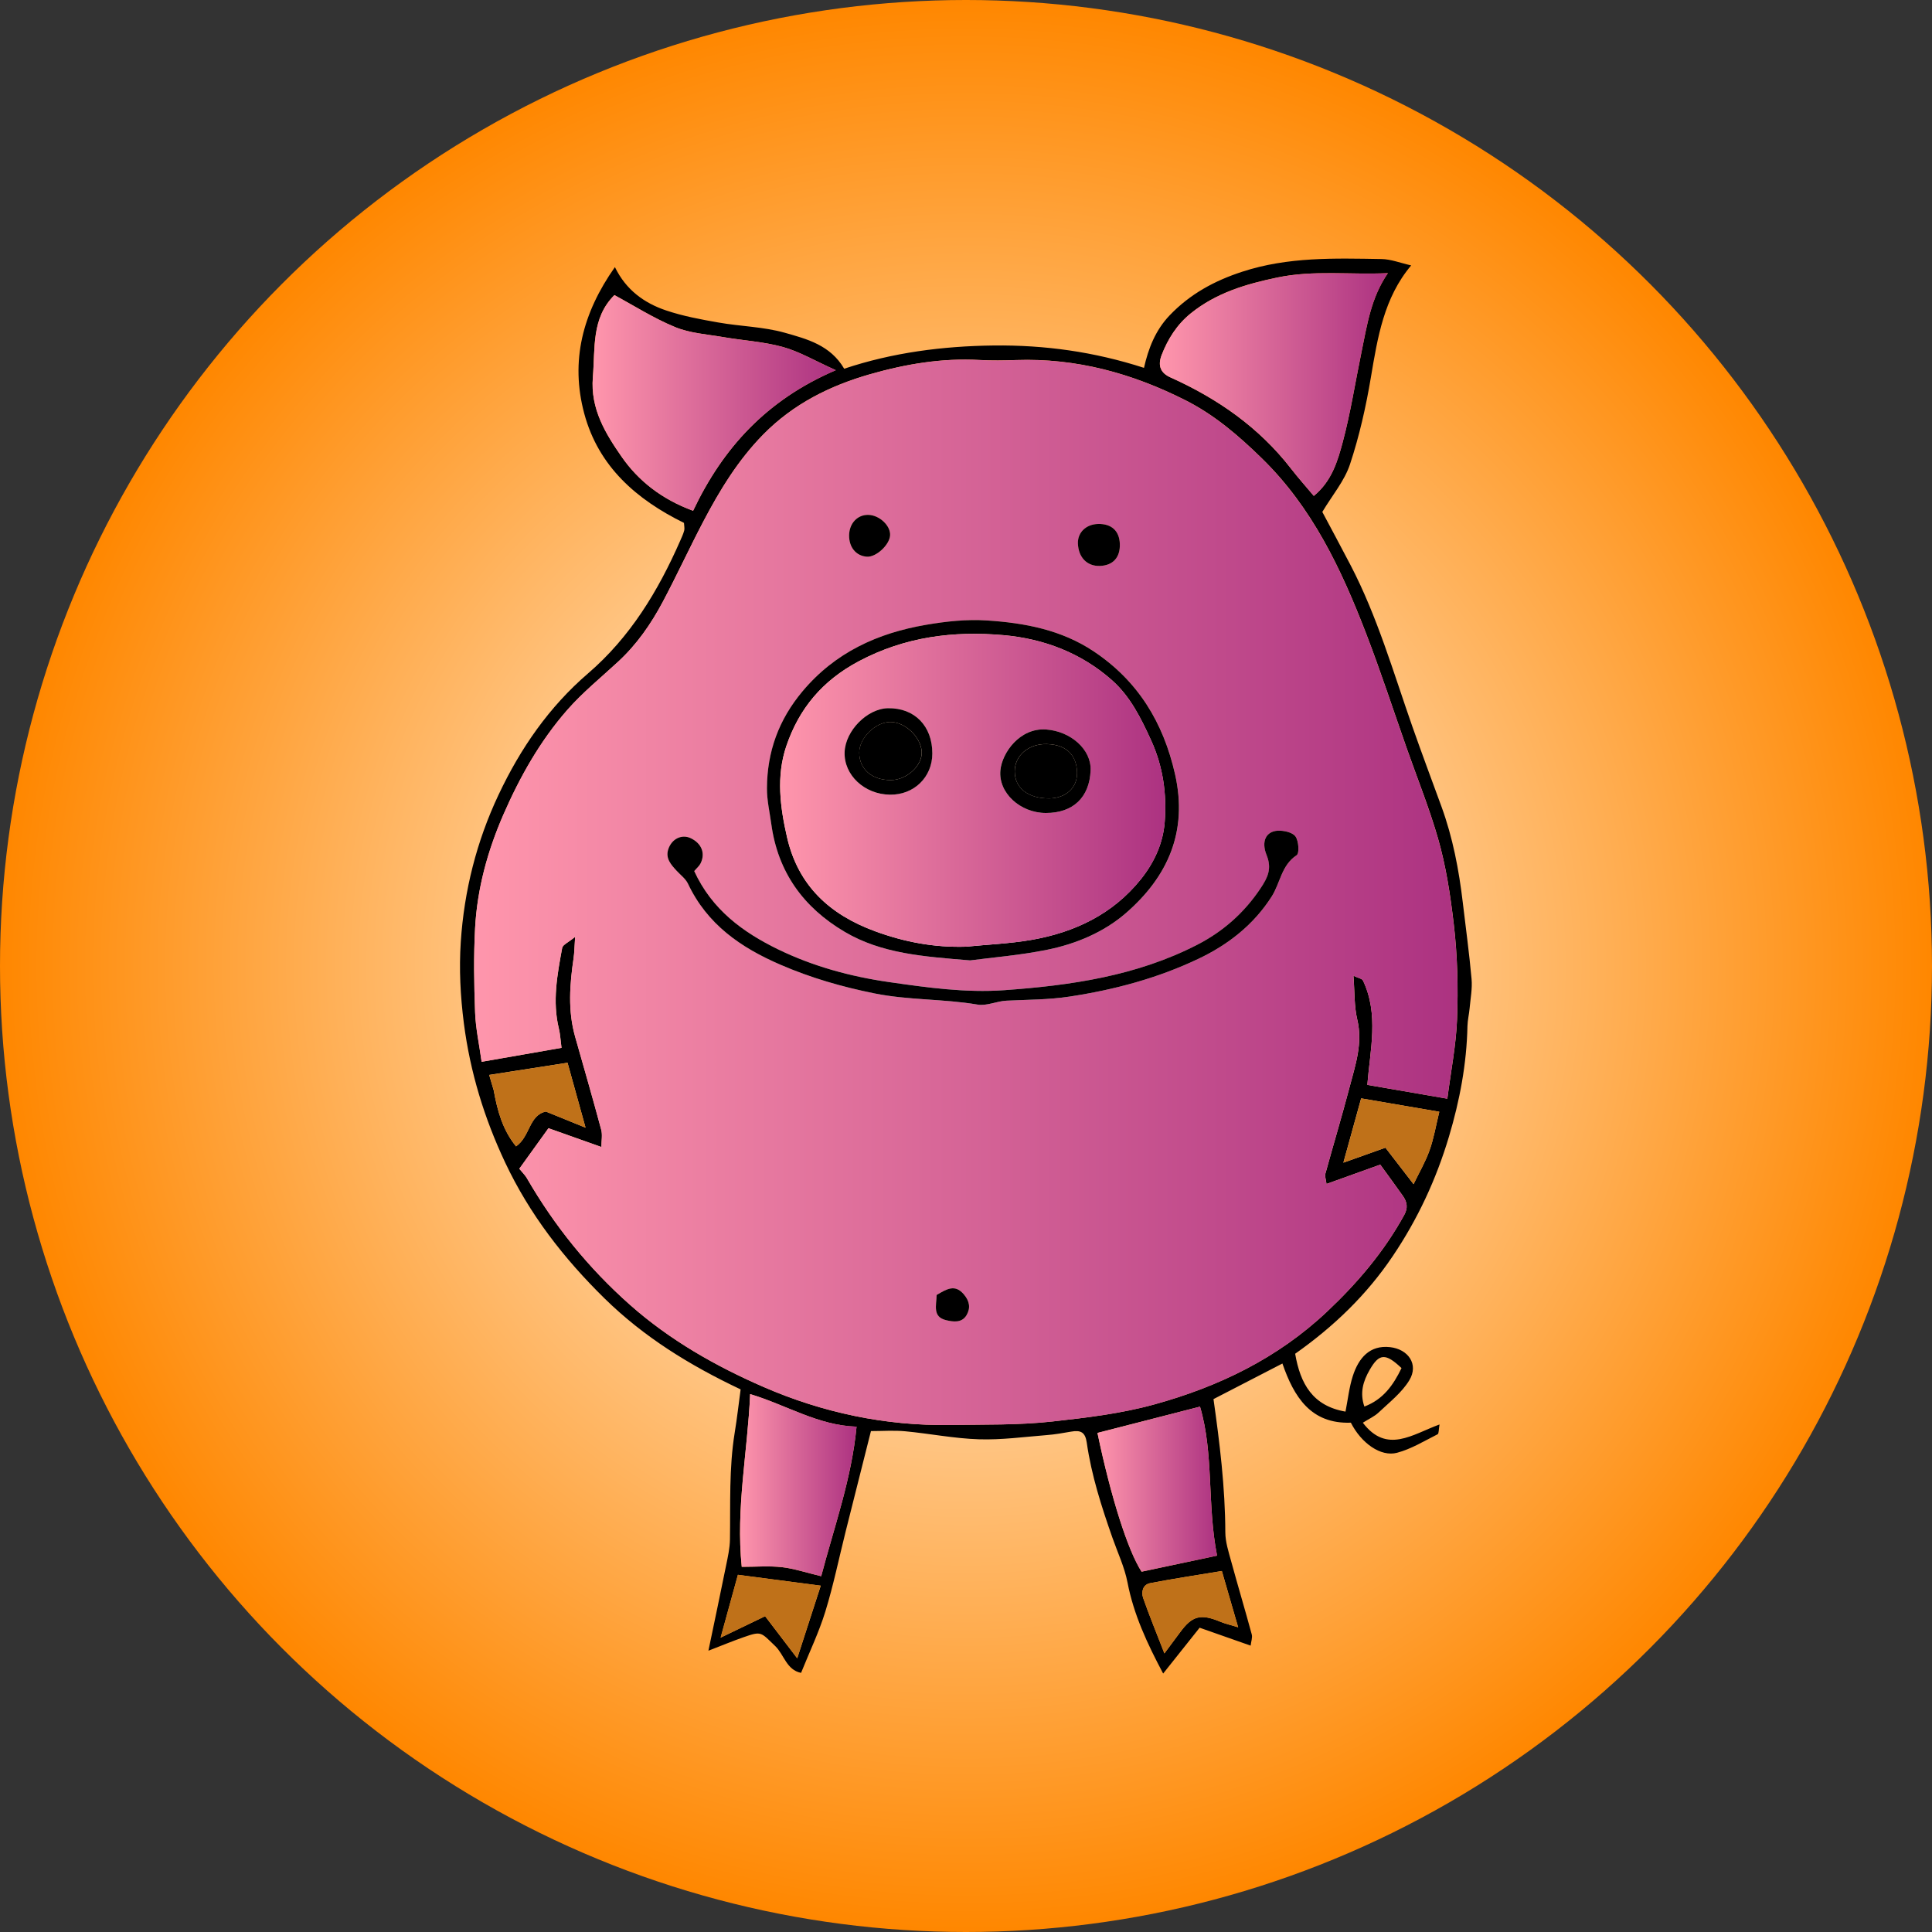 <?xml version="1.0" encoding="iso-8859-1"?>
<!-- Generator: Adobe Illustrator 17.0.2, SVG Export Plug-In . SVG Version: 6.00 Build 0)  -->
<!DOCTYPE svg PUBLIC "-//W3C//DTD SVG 1.1//EN" "http://www.w3.org/Graphics/SVG/1.1/DTD/svg11.dtd">
<svg version="1.1" id="Layer_1" xmlns="http://www.w3.org/2000/svg" xmlns:xlink="http://www.w3.org/1999/xlink" x="0px" y="0px"
	 width="40px" height="40px" viewBox="0 0 40 40" style="enable-background:new 0 0 40 40;" xml:space="preserve">
<rect x="0" y="0" width="40" height="40" fill="#333333" stroke="none"/>
<radialGradient id="SVGID_1_" cx="20" cy="20" r="20" gradientUnits="userSpaceOnUse">
	<stop  offset="0" style="stop-color:#FFFFFF"/>
	<stop  offset="1" style="stop-color:#FF8700"/>
</radialGradient>
<circle style="fill:url(#SVGID_1_);" cx="20" cy="20" r="20"/>
<path d="M26.815,28.028c0.106,0.618,0.359,1.08,1.042,1.198c0.05-0.254,0.076-0.501,0.15-0.732c0.121-0.38,0.352-0.649,0.771-0.603
	c0.376,0.041,0.602,0.356,0.399,0.688c-0.156,0.256-0.411,0.454-0.634,0.665c-0.089,0.084-0.208,0.136-0.327,0.212
	c0.496,0.652,1.026,0.24,1.588,0.036c-0.019,0.103-0.012,0.188-0.04,0.203c-0.275,0.138-0.546,0.305-0.839,0.383
	c-0.338,0.09-0.742-0.199-0.957-0.623c-0.829,0.03-1.179-0.535-1.417-1.225c-0.476,0.246-0.941,0.486-1.427,0.737
	c0.128,0.903,0.242,1.826,0.245,2.76c0.001,0.197,0.066,0.397,0.119,0.591c0.139,0.508,0.29,1.012,0.428,1.52
	c0.018,0.066-0.013,0.145-0.023,0.233c-0.36-0.127-0.694-0.243-1.056-0.371c-0.239,0.3-0.488,0.614-0.755,0.949
	c-0.331-0.623-0.61-1.221-0.738-1.885c-0.061-0.317-0.204-0.618-0.312-0.926c-0.226-0.644-0.435-1.292-0.532-1.971
	c-0.031-0.212-0.121-0.263-0.323-0.227c-0.167,0.029-0.335,0.059-0.504,0.072c-0.468,0.037-0.938,0.102-1.405,0.087
	c-0.51-0.016-1.017-0.118-1.527-0.166c-0.233-0.022-0.469-0.004-0.709-0.004c-0.177,0.702-0.35,1.389-0.523,2.076
	c-0.139,0.555-0.254,1.117-0.422,1.663c-0.132,0.427-0.328,0.835-0.502,1.267c-0.303-0.061-0.351-0.379-0.536-0.556
	c-0.3-0.287-0.278-0.314-0.655-0.182c-0.229,0.08-0.453,0.173-0.727,0.279c0.128-0.616,0.249-1.184,0.364-1.754
	c0.037-0.181,0.079-0.366,0.082-0.549c0.011-0.737-0.021-1.476,0.098-2.209c0.05-0.305,0.084-0.613,0.123-0.898
	c-1.067-0.505-2.006-1.088-2.817-1.883c-0.844-0.828-1.554-1.744-2.058-2.814c-0.431-0.915-0.724-1.866-0.855-2.881
	c-0.073-0.567-0.101-1.13-0.064-1.688c0.07-1.058,0.326-2.08,0.783-3.047c0.452-0.959,1.044-1.816,1.85-2.509
	c0.876-0.753,1.452-1.706,1.909-2.746c0.031-0.07,0.064-0.141,0.084-0.215c0.011-0.043-0.002-0.093-0.005-0.157
	c-0.979-0.482-1.77-1.164-2.065-2.265c-0.292-1.088-0.033-2.083,0.635-3.031c0.229,0.473,0.608,0.745,1.059,0.897
	c0.35,0.118,0.718,0.186,1.083,0.25c0.458,0.081,0.934,0.087,1.378,0.213c0.452,0.128,0.94,0.253,1.227,0.744
	c0.999-0.334,2.039-0.469,3.098-0.481c1.051-0.012,2.076,0.129,3.109,0.463c0.09-0.399,0.235-0.778,0.533-1.089
	c0.421-0.439,0.921-0.712,1.5-0.901c0.947-0.31,1.914-0.279,2.883-0.263c0.197,0.003,0.393,0.082,0.616,0.132
	c-0.564,0.669-0.695,1.489-0.834,2.316c-0.102,0.608-0.239,1.217-0.433,1.802c-0.114,0.344-0.367,0.641-0.573,0.986
	c0.181,0.341,0.387,0.722,0.587,1.106c0.553,1.063,0.883,2.212,1.277,3.336c0.195,0.555,0.401,1.106,0.603,1.658
	c0.235,0.644,0.362,1.312,0.442,1.991c0.062,0.526,0.134,1.05,0.181,1.577c0.018,0.2-0.022,0.405-0.04,0.607
	c-0.011,0.124-0.042,0.247-0.045,0.371c-0.016,0.782-0.16,1.541-0.383,2.288c-0.264,0.883-0.646,1.707-1.164,2.474
	C28.297,26.807,27.619,27.461,26.815,28.028z M28.309,22.461c0.552,0.095,1.077,0.186,1.657,0.286
	c0.073-0.57,0.18-1.104,0.201-1.641c0.025-0.657,0.009-1.314-0.068-1.974c-0.071-0.605-0.161-1.203-0.329-1.783
	c-0.18-0.623-0.423-1.227-0.639-1.84c-0.282-0.801-0.545-1.61-0.851-2.403c-0.512-1.327-1.112-2.601-2.158-3.62
	c-0.482-0.47-0.978-0.897-1.581-1.201c-1.103-0.557-2.258-0.874-3.502-0.831c-0.252,0.009-0.506,0.013-0.757-0.001
	c-0.773-0.043-1.527,0.083-2.263,0.293c-0.834,0.238-1.592,0.614-2.217,1.25c-0.522,0.532-0.899,1.151-1.239,1.799
	c-0.29,0.551-0.55,1.118-0.842,1.668c-0.242,0.455-0.535,0.877-0.917,1.231c-0.356,0.33-0.737,0.638-1.056,1.001
	c-0.567,0.647-0.987,1.395-1.33,2.181c-0.323,0.744-0.537,1.523-0.581,2.334c-0.032,0.582-0.022,1.168,0,1.751
	c0.012,0.333,0.086,0.664,0.135,1.022c0.577-0.101,1.105-0.193,1.654-0.289c-0.021-0.155-0.026-0.28-0.055-0.399
	c-0.137-0.564-0.033-1.118,0.069-1.671c0.012-0.065,0.125-0.111,0.268-0.228c-0.015,0.208-0.015,0.326-0.032,0.442
	c-0.08,0.544-0.121,1.086,0.032,1.626c0.182,0.641,0.367,1.281,0.54,1.925c0.029,0.106,0.004,0.226,0.004,0.358
	c-0.381-0.135-0.715-0.253-1.096-0.389c-0.199,0.277-0.404,0.562-0.604,0.839c0.076,0.093,0.123,0.137,0.154,0.191
	c0.572,0.989,1.274,1.861,2.136,2.625c0.83,0.736,1.781,1.273,2.769,1.703c1.213,0.528,2.518,0.808,3.861,0.786
	c0.705-0.011,1.408,0.006,2.117-0.072c0.713-0.079,1.423-0.164,2.109-0.353c1.332-0.367,2.554-0.956,3.577-1.921
	c0.63-0.594,1.18-1.241,1.598-2.001c0.082-0.149,0.06-0.27-0.027-0.394c-0.151-0.214-0.306-0.424-0.469-0.649
	c-0.366,0.131-0.726,0.261-1.113,0.4c-0.012-0.096-0.038-0.16-0.023-0.213c0.164-0.596,0.342-1.188,0.499-1.785
	c0.12-0.458,0.279-0.909,0.161-1.405c-0.066-0.278-0.053-0.574-0.079-0.907c0.097,0.047,0.177,0.058,0.197,0.098
	C28.552,21.001,28.367,21.731,28.309,22.461z M28.735,5.655c-0.786,0.037-1.538-0.066-2.288,0.09
	c-0.65,0.135-1.269,0.318-1.794,0.743c-0.285,0.23-0.473,0.53-0.602,0.861c-0.089,0.23-0.014,0.376,0.18,0.463
	c0.978,0.44,1.837,1.036,2.5,1.892c0.148,0.191,0.31,0.372,0.47,0.563c0.369-0.302,0.492-0.715,0.598-1.111
	c0.164-0.613,0.26-1.243,0.389-1.866C28.303,6.735,28.382,6.167,28.735,5.655z M14.35,10.575c0.616-1.299,1.52-2.296,2.954-2.911
	c-0.437-0.197-0.752-0.385-1.094-0.48c-0.4-0.111-0.823-0.134-1.235-0.205c-0.335-0.058-0.689-0.08-0.997-0.207
	c-0.446-0.184-0.859-0.448-1.258-0.663c-0.478,0.475-0.396,1.095-0.446,1.7c-0.054,0.657,0.265,1.17,0.595,1.646
	C13.211,9.948,13.697,10.336,14.35,10.575z M17.002,32.634c0.271-1.029,0.63-2.021,0.732-3.096c-0.796-0.024-1.454-0.45-2.203-0.674
	c-0.052,1.198-0.299,2.363-0.174,3.576c0.301,0,0.57-0.023,0.833,0.007C16.436,32.474,16.677,32.556,17.002,32.634z M22.722,29.667
	c0.277,1.327,0.629,2.437,0.913,2.873c0.504-0.107,1.013-0.215,1.563-0.332c-0.209-1.06-0.064-2.111-0.353-3.085
	C24.135,29.305,23.446,29.481,22.722,29.667z M29.799,23.018c-0.561-0.096-1.073-0.183-1.618-0.277
	c-0.125,0.451-0.241,0.872-0.368,1.331c0.327-0.117,0.586-0.209,0.871-0.31c0.21,0.273,0.408,0.529,0.582,0.755
	c0.11-0.229,0.243-0.455,0.33-0.698C29.685,23.571,29.728,23.309,29.799,23.018z M11.75,22.003c-0.561,0.087-1.09,0.169-1.622,0.252
	c0.008,0.029,0.094,0.32,0.094,0.32c0.075,0.417,0.183,0.818,0.462,1.159c0.294-0.205,0.263-0.642,0.617-0.721
	c0.261,0.106,0.505,0.205,0.822,0.334C11.997,22.892,11.884,22.485,11.75,22.003z M15.841,33.462
	c0.214,0.281,0.43,0.564,0.665,0.872c0.168-0.518,0.32-0.986,0.487-1.504c-0.571-0.075-1.134-0.149-1.715-0.225
	c-0.123,0.446-0.23,0.835-0.358,1.301C15.268,33.738,15.53,33.612,15.841,33.462z M25.297,32.526c-0.511,0.085-1,0.158-1.485,0.252
	c-0.151,0.029-0.187,0.181-0.144,0.306c0.125,0.359,0.27,0.711,0.44,1.148c0.141-0.189,0.231-0.308,0.319-0.429
	c0.257-0.353,0.429-0.397,0.841-0.226c0.104,0.043,0.215,0.067,0.367,0.114C25.516,33.28,25.418,32.942,25.297,32.526z
	 M29.017,28.325c-0.334-0.318-0.464-0.302-0.658,0.034c-0.138,0.239-0.209,0.478-0.111,0.762
	C28.634,28.976,28.845,28.682,29.017,28.325z"/>
<linearGradient id="SVGID_2_" gradientUnits="userSpaceOnUse" x1="9.817" y1="18.474" x2="30.178" y2="18.474">
	<stop  offset="0" style="stop-color:#FF96AC"/>
	<stop  offset="1" style="stop-color:#AC3281"/>
</linearGradient>
<path style="fill:url(#SVGID_2_);" d="M28.309,22.461c0.058-0.73,0.243-1.46-0.091-2.16c-0.019-0.04-0.1-0.052-0.197-0.098
	c0.026,0.333,0.013,0.629,0.079,0.907c0.118,0.495-0.041,0.947-0.161,1.405c-0.156,0.598-0.335,1.189-0.499,1.785
	c-0.015,0.053,0.011,0.117,0.023,0.213c0.387-0.139,0.747-0.268,1.113-0.4c0.163,0.225,0.318,0.435,0.469,0.649
	c0.087,0.123,0.109,0.244,0.027,0.394c-0.417,0.76-0.968,1.407-1.598,2.001c-1.023,0.965-2.245,1.554-3.577,1.921
	c-0.685,0.189-1.396,0.274-2.109,0.353c-0.709,0.078-1.411,0.061-2.117,0.072c-1.343,0.021-2.648-0.258-3.861-0.786
	c-0.988-0.43-1.939-0.967-2.769-1.703c-0.862-0.764-1.564-1.636-2.136-2.625c-0.031-0.054-0.078-0.098-0.154-0.191
	c0.199-0.277,0.405-0.562,0.604-0.839c0.381,0.135,0.715,0.253,1.096,0.389c0-0.132,0.024-0.253-0.004-0.358
	c-0.173-0.643-0.358-1.284-0.54-1.925c-0.153-0.539-0.112-1.082-0.032-1.626c0.017-0.116,0.018-0.234,0.032-0.442
	c-0.142,0.117-0.256,0.163-0.268,0.228c-0.102,0.552-0.207,1.107-0.069,1.671c0.029,0.119,0.034,0.244,0.055,0.399
	c-0.549,0.096-1.077,0.188-1.654,0.289c-0.049-0.357-0.123-0.688-0.135-1.022c-0.022-0.583-0.031-1.169,0-1.751
	c0.044-0.811,0.258-1.591,0.581-2.334c0.342-0.787,0.762-1.535,1.33-2.181c0.318-0.363,0.7-0.671,1.056-1.001
	c0.382-0.354,0.675-0.776,0.917-1.231c0.293-0.55,0.553-1.117,0.842-1.668c0.341-0.648,0.717-1.268,1.239-1.799
	c0.625-0.636,1.383-1.011,2.217-1.25c0.736-0.21,1.489-0.337,2.263-0.293c0.252,0.014,0.505,0.01,0.757,0.001
	c1.244-0.042,2.399,0.274,3.502,0.831c0.603,0.305,1.099,0.731,1.581,1.201c1.046,1.02,1.646,2.293,2.158,3.62
	c0.306,0.792,0.568,1.601,0.851,2.403c0.216,0.613,0.458,1.217,0.639,1.84c0.168,0.58,0.258,1.177,0.329,1.783
	c0.077,0.66,0.093,1.317,0.068,1.974c-0.021,0.537-0.127,1.071-0.201,1.641C29.387,22.647,28.862,22.556,28.309,22.461z
	 M20.086,19.884c0.455-0.06,1.031-0.106,1.594-0.22c0.596-0.12,1.172-0.362,1.628-0.756c0.869-0.752,1.291-1.686,1.021-2.879
	c-0.243-1.073-0.768-1.932-1.685-2.544c-0.669-0.446-1.433-0.589-2.21-0.639c-0.417-0.027-0.846,0.02-1.26,0.09
	c-1.001,0.171-1.881,0.569-2.557,1.376c-0.496,0.591-0.733,1.255-0.737,2.01c-0.001,0.246,0.056,0.493,0.09,0.739
	c0.136,0.996,0.664,1.727,1.52,2.232C18.254,19.744,19.111,19.804,20.086,19.884z M14.373,18.035
	c0.054-0.063,0.106-0.105,0.133-0.16c0.104-0.211,0.019-0.417-0.208-0.523c-0.183-0.085-0.392,0.015-0.462,0.234
	c-0.061,0.188,0.058,0.317,0.174,0.442c0.081,0.088,0.186,0.165,0.235,0.268c0.396,0.84,1.09,1.32,1.916,1.678
	c0.631,0.273,1.273,0.458,1.948,0.594c0.708,0.142,1.426,0.112,2.132,0.231c0.188,0.032,0.396-0.071,0.596-0.081
	c0.437-0.022,0.87-0.018,1.309-0.085c0.928-0.141,1.821-0.381,2.665-0.781c0.614-0.291,1.143-0.702,1.518-1.289
	c0.178-0.279,0.2-0.648,0.518-0.857c0.058-0.038,0.043-0.296-0.025-0.389c-0.063-0.086-0.244-0.125-0.369-0.118
	c-0.233,0.013-0.347,0.211-0.228,0.506c0.115,0.284,0.018,0.471-0.126,0.687c-0.337,0.505-0.773,0.892-1.312,1.169
	c-1.255,0.645-2.619,0.842-3.999,0.94c-0.796,0.056-1.587-0.054-2.379-0.168c-0.808-0.116-1.582-0.328-2.308-0.682
	C15.38,19.3,14.74,18.835,14.373,18.035z M23.185,11.263c-0.008-0.27-0.172-0.421-0.45-0.415c-0.247,0.006-0.423,0.174-0.417,0.4
	c0.008,0.292,0.189,0.479,0.457,0.469C23.043,11.707,23.194,11.541,23.185,11.263z M17.58,11.078
	c-0.006,0.253,0.143,0.433,0.37,0.448c0.187,0.012,0.46-0.237,0.478-0.436c0.018-0.201-0.217-0.425-0.45-0.43
	C17.754,10.655,17.586,10.831,17.58,11.078z M19.392,26.811c-0.005,0.216-0.089,0.452,0.195,0.521
	c0.144,0.035,0.328,0.064,0.426-0.104c0.085-0.146,0.063-0.287-0.055-0.428C19.772,26.58,19.603,26.687,19.392,26.811z"/>
<linearGradient id="SVGID_3_" gradientUnits="userSpaceOnUse" x1="24.014" y1="7.961" x2="28.735" y2="7.961">
	<stop  offset="0" style="stop-color:#FF96AC"/>
	<stop  offset="1" style="stop-color:#AC3281"/>
</linearGradient>
<path style="fill:url(#SVGID_3_);" d="M28.735,5.655c-0.353,0.513-0.432,1.08-0.547,1.636c-0.129,0.622-0.225,1.253-0.389,1.866
	c-0.106,0.396-0.229,0.809-0.598,1.111c-0.16-0.191-0.322-0.371-0.47-0.563c-0.663-0.857-1.522-1.453-2.5-1.892
	c-0.194-0.087-0.269-0.234-0.18-0.463c0.128-0.332,0.317-0.631,0.602-0.861c0.526-0.425,1.145-0.608,1.794-0.743
	C27.197,5.588,27.949,5.692,28.735,5.655z"/>
<linearGradient id="SVGID_4_" gradientUnits="userSpaceOnUse" x1="12.268" y1="8.342" x2="17.304" y2="8.342">
	<stop  offset="0" style="stop-color:#FF96AC"/>
	<stop  offset="1" style="stop-color:#AC3281"/>
</linearGradient>
<path style="fill:url(#SVGID_4_);" d="M14.35,10.575c-0.653-0.239-1.139-0.626-1.48-1.119c-0.331-0.476-0.649-0.989-0.595-1.646
	c0.05-0.605-0.032-1.225,0.446-1.7c0.399,0.215,0.812,0.48,1.258,0.663C14.287,6.9,14.64,6.922,14.975,6.98
	c0.412,0.071,0.835,0.094,1.235,0.205c0.341,0.094,0.656,0.283,1.094,0.48C15.87,8.279,14.966,9.276,14.35,10.575z"/>
<linearGradient id="SVGID_5_" gradientUnits="userSpaceOnUse" x1="15.322" y1="30.749" x2="17.734" y2="30.749">
	<stop  offset="0" style="stop-color:#FF96AC"/>
	<stop  offset="1" style="stop-color:#AC3281"/>
</linearGradient>
<path style="fill:url(#SVGID_5_);" d="M17.002,32.634c-0.325-0.078-0.566-0.16-0.812-0.188c-0.263-0.029-0.531-0.007-0.833-0.007
	c-0.124-1.213,0.122-2.378,0.174-3.576c0.749,0.224,1.407,0.65,2.203,0.674C17.632,30.612,17.273,31.605,17.002,32.634z"/>
<linearGradient id="SVGID_6_" gradientUnits="userSpaceOnUse" x1="22.722" y1="30.831" x2="25.198" y2="30.831">
	<stop  offset="0" style="stop-color:#FF96AC"/>
	<stop  offset="1" style="stop-color:#AC3281"/>
</linearGradient>
<path style="fill:url(#SVGID_6_);" d="M22.722,29.667c0.724-0.186,1.413-0.362,2.123-0.544c0.289,0.973,0.144,2.025,0.353,3.085
	c-0.55,0.117-1.059,0.225-1.563,0.332C23.351,32.103,22.999,30.994,22.722,29.667z"/>
<path style="fill:#BF7119;" d="M29.799,23.018c-0.071,0.291-0.114,0.554-0.202,0.8c-0.087,0.243-0.22,0.47-0.33,0.698
	c-0.174-0.226-0.372-0.482-0.582-0.755c-0.285,0.102-0.543,0.194-0.871,0.31c0.127-0.458,0.243-0.879,0.368-1.331
	C28.727,22.834,29.238,22.922,29.799,23.018z"/>
<path style="fill:#BF7119;" d="M11.75,22.003c0.134,0.482,0.247,0.889,0.374,1.345c-0.318-0.129-0.561-0.228-0.822-0.334
	c-0.355,0.079-0.323,0.516-0.617,0.721c-0.279-0.341-0.387-0.742-0.462-1.159c0,0-0.086-0.292-0.094-0.32
	C10.66,22.172,11.189,22.09,11.75,22.003z"/>
<path style="fill:#BF7119;" d="M15.841,33.462c-0.311,0.149-0.573,0.275-0.922,0.443c0.128-0.466,0.236-0.855,0.358-1.301
	c0.582,0.076,1.145,0.15,1.715,0.225c-0.168,0.518-0.32,0.986-0.487,1.504C16.27,34.026,16.055,33.744,15.841,33.462z"/>
<path style="fill:#BF7119;" d="M25.297,32.526c0.121,0.416,0.218,0.754,0.337,1.165c-0.152-0.047-0.263-0.071-0.367-0.114
	c-0.412-0.171-0.584-0.126-0.841,0.226c-0.088,0.121-0.178,0.24-0.319,0.429c-0.169-0.437-0.315-0.789-0.44-1.148
	c-0.043-0.125-0.007-0.277,0.144-0.306C24.297,32.684,24.786,32.611,25.297,32.526z"/>
<path d="M20.086,19.884c-0.976-0.08-1.832-0.14-2.597-0.591c-0.856-0.505-1.384-1.236-1.52-2.232
	c-0.034-0.246-0.091-0.493-0.09-0.739c0.003-0.755,0.241-1.419,0.737-2.01c0.676-0.806,1.556-1.205,2.557-1.376
	c0.414-0.071,0.843-0.118,1.26-0.09c0.777,0.05,1.542,0.193,2.21,0.639c0.917,0.612,1.442,1.471,1.685,2.544
	c0.27,1.193-0.153,2.127-1.021,2.879c-0.456,0.394-1.032,0.636-1.628,0.756C21.118,19.778,20.541,19.824,20.086,19.884z M20,19.6
	c0.45-0.045,0.904-0.063,1.349-0.14c0.898-0.155,1.692-0.533,2.272-1.258c0.271-0.339,0.46-0.739,0.493-1.186
	c0.044-0.585-0.036-1.15-0.282-1.689c-0.209-0.457-0.43-0.908-0.812-1.246c-0.639-0.565-1.414-0.857-2.243-0.931
	c-1.036-0.092-2.039,0.032-2.996,0.54c-0.756,0.401-1.238,0.981-1.502,1.758c-0.211,0.624-0.128,1.264,0.017,1.893
	c0.231,0.998,0.883,1.595,1.821,1.939C18.728,19.505,19.347,19.62,20,19.6z"/>
<path d="M14.373,18.035c0.367,0.799,1.007,1.264,1.727,1.616c0.727,0.354,1.5,0.566,2.308,0.682
	c0.792,0.114,1.583,0.224,2.379,0.168c1.38-0.098,2.744-0.295,3.999-0.94c0.539-0.277,0.975-0.664,1.312-1.169
	c0.144-0.216,0.241-0.403,0.126-0.687c-0.119-0.294-0.005-0.493,0.228-0.506c0.125-0.007,0.306,0.032,0.369,0.118
	c0.068,0.093,0.084,0.35,0.025,0.389c-0.318,0.209-0.339,0.578-0.518,0.857c-0.375,0.587-0.904,0.998-1.518,1.289
	c-0.844,0.401-1.737,0.64-2.665,0.781c-0.439,0.067-0.872,0.063-1.309,0.085c-0.2,0.01-0.408,0.113-0.596,0.081
	c-0.706-0.12-1.424-0.089-2.132-0.231c-0.675-0.136-1.317-0.321-1.948-0.594c-0.827-0.357-1.52-0.838-1.916-1.678
	c-0.049-0.103-0.154-0.18-0.235-0.268c-0.115-0.125-0.234-0.254-0.174-0.442c0.07-0.219,0.279-0.319,0.462-0.234
	c0.227,0.106,0.312,0.312,0.208,0.523C14.478,17.93,14.426,17.972,14.373,18.035z"/>
<path d="M23.185,11.263c0.009,0.279-0.142,0.444-0.411,0.454c-0.267,0.01-0.449-0.177-0.457-0.469
	c-0.006-0.225,0.17-0.394,0.417-0.4C23.013,10.841,23.177,10.992,23.185,11.263z"/>
<path d="M17.58,11.078c0.006-0.246,0.174-0.423,0.398-0.418c0.233,0.005,0.468,0.23,0.45,0.43c-0.018,0.199-0.291,0.447-0.478,0.436
	C17.724,11.511,17.575,11.331,17.58,11.078z"/>
<path d="M19.392,26.811c0.211-0.124,0.38-0.231,0.565-0.011c0.119,0.141,0.14,0.282,0.055,0.428
	c-0.098,0.168-0.282,0.139-0.426,0.104C19.303,27.264,19.387,27.028,19.392,26.811z"/>
<linearGradient id="SVGID_7_" gradientUnits="userSpaceOnUse" x1="16.151" y1="16.363" x2="24.125" y2="16.363">
	<stop  offset="0" style="stop-color:#FF96AC"/>
	<stop  offset="1" style="stop-color:#AC3281"/>
</linearGradient>
<path style="fill:url(#SVGID_7_);" d="M20,19.6c-0.653,0.02-1.272-0.095-1.882-0.319c-0.938-0.344-1.59-0.942-1.821-1.939
	c-0.145-0.629-0.228-1.269-0.017-1.893c0.263-0.778,0.745-1.357,1.502-1.758c0.957-0.508,1.96-0.631,2.996-0.54
	c0.829,0.073,1.605,0.365,2.243,0.931c0.382,0.338,0.603,0.789,0.812,1.246c0.247,0.539,0.326,1.104,0.282,1.689
	c-0.034,0.448-0.222,0.847-0.493,1.186c-0.58,0.724-1.374,1.102-2.272,1.258C20.904,19.537,20.449,19.555,20,19.6z M19.303,15.601
	c0.002-0.571-0.367-0.947-0.918-0.938c-0.43,0.008-0.882,0.465-0.898,0.909c-0.017,0.473,0.409,0.874,0.938,0.881
	C18.921,16.459,19.301,16.09,19.303,15.601z M21.653,16.832c0.564,0.001,0.904-0.322,0.926-0.882c0.017-0.44-0.42-0.812-0.923-0.847
	c-0.542-0.038-0.91,0.48-0.945,0.845C20.668,16.416,21.125,16.831,21.653,16.832z"/>
<path d="M19.303,15.601c-0.001,0.49-0.381,0.859-0.878,0.852c-0.529-0.007-0.955-0.408-0.938-0.881
	c0.016-0.444,0.468-0.901,0.898-0.909C18.935,14.654,19.304,15.03,19.303,15.601z M18.445,16.151
	c0.331-0.001,0.659-0.306,0.638-0.594c-0.022-0.307-0.353-0.615-0.655-0.609c-0.31,0.006-0.64,0.335-0.638,0.636
	C17.791,15.926,18.052,16.152,18.445,16.151z"/>
<path d="M21.653,16.832c-0.529-0.001-0.986-0.416-0.941-0.884c0.035-0.365,0.402-0.882,0.945-0.845
	c0.503,0.035,0.94,0.407,0.923,0.847C22.557,16.509,22.218,16.833,21.653,16.832z M21.723,16.53
	c0.336-0.003,0.581-0.213,0.576-0.529c-0.004-0.311-0.166-0.584-0.626-0.596c-0.38-0.01-0.665,0.24-0.665,0.566
	C21.01,16.316,21.287,16.533,21.723,16.53z"/>
<path d="M18.445,16.151c-0.392,0.001-0.654-0.225-0.656-0.567c-0.002-0.301,0.329-0.63,0.638-0.636
	c0.302-0.006,0.633,0.302,0.655,0.609C19.103,15.844,18.776,16.15,18.445,16.151z"/>
<path d="M21.723,16.53c-0.436,0.004-0.713-0.213-0.714-0.558c-0.001-0.327,0.284-0.576,0.665-0.566
	c0.46,0.012,0.622,0.285,0.626,0.596C22.303,16.317,22.059,16.527,21.723,16.53z"/>
</svg>

